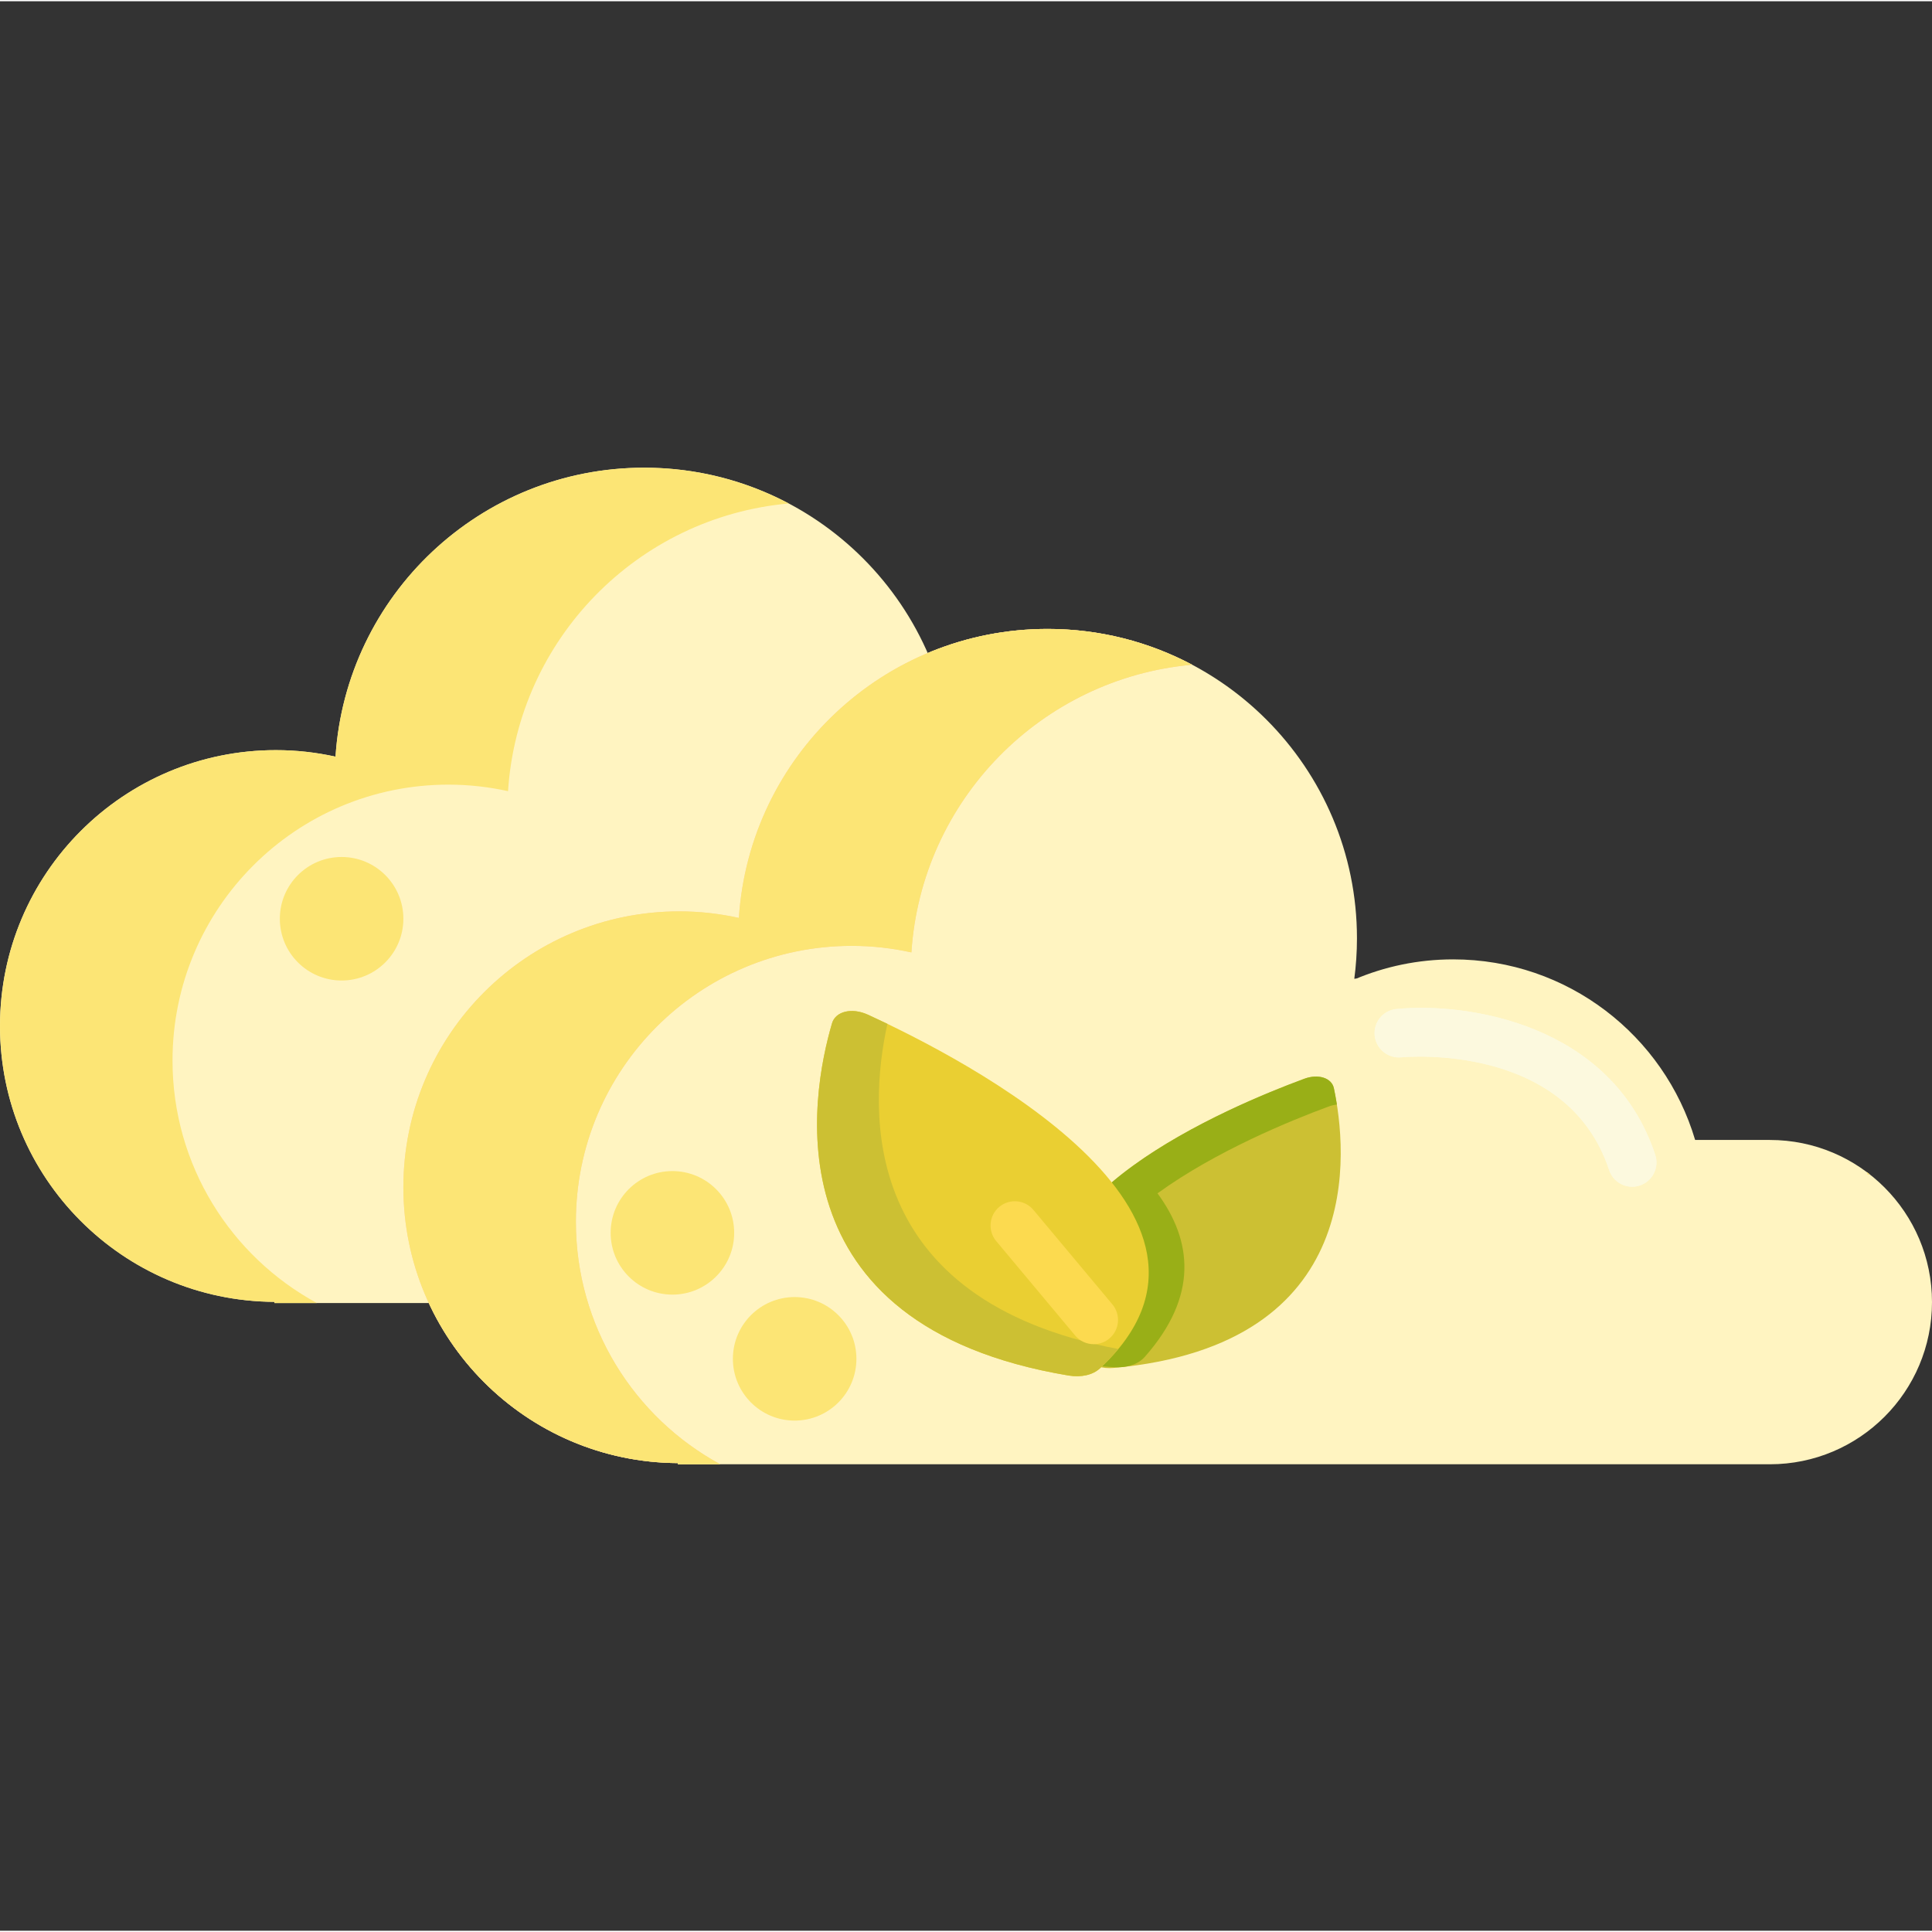 <svg height="477pt" viewBox="0 -115 477.619 477" width="477pt" xmlns="http://www.w3.org/2000/svg"><rect x="0" y="-115" width="477.619" height="477" fill="#333333" stroke="none"/><path d="m337.812 126.641h-18.469c-7.656-25.809-31.535-44.641-59.828-44.641-8.68 0-16.941 1.777-24.453 4.977.445-3.332.676-6.73.676-10.184 0-42.242-34.242-76.484-76.48-76.484-40.543 0-73.715 31.551-76.312 71.438-4.75-1.047-9.68-1.613-14.742-1.613-37.668 0-68.203 30.535-68.203 68.199 0 37.547 30.344 68 67.848 68.195v.293h269.965c22.141 0 40.09-17.949 40.09-40.09-.004-22.141-17.949-40.09-40.09-40.09zm0 0" fill="#fff4c1"/><path d="m361.992 135.168h.523c-.234-.18-.461-.371-.699-.551.055.188.121.367.176.551zm0 0" fill="#fce575"/><path d="m78.34 206.82c-21.258-11.547-35.691-34.062-35.691-59.957 0-37.668 30.535-68.199 68.203-68.199 5.062 0 9.992.566 14.742 1.613 2.445-37.594 32.055-67.77 69.395-71.117-10.664-5.645-22.824-8.848-35.73-8.848-40.547 0-73.715 31.551-76.316 71.438-4.746-1.047-9.676-1.617-14.742-1.617-37.664 0-68.199 30.535-68.199 68.203 0 37.547 30.344 68 67.848 68.191v.293zm0 0" fill="#fce575"/><path d="m437.531 166.504h-18.469c-7.656-25.809-31.535-44.641-59.828-44.641-8.68 0-16.941 1.773-24.453 4.977.445-3.332.68-6.73.68-10.184 0-42.242-34.242-76.484-76.484-76.484-40.543 0-73.715 31.551-76.312 71.438-4.75-1.047-9.68-1.617-14.742-1.617-37.668 0-68.203 30.535-68.203 68.203 0 37.547 30.344 68 67.848 68.191v.293h269.965c22.141 0 40.086-17.949 40.086-40.09s-17.945-40.086-40.086-40.086zm0 0" fill="#fff4c1"/><path d="m461.711 175.031h.523c-.234-.184-.461-.371-.699-.551.055.184.121.367.176.551zm0 0" fill="#ffd59a"/><path d="m178.059 246.68c-21.258-11.547-35.691-34.062-35.691-59.953 0-37.668 30.535-68.203 68.203-68.203 5.062 0 9.992.57 14.742 1.617 2.449-37.594 32.055-67.77 69.398-71.117-10.668-5.648-22.828-8.852-35.734-8.852-40.547 0-73.715 31.551-76.316 71.441-4.746-1.047-9.676-1.617-14.738-1.617-37.668 0-68.203 30.535-68.203 68.199 0 37.551 30.344 68 67.848 68.195v.293h10.492zm0 0" fill="#ffd59a"/><path d="m181.5 189.469c0 8.434-6.836 15.27-15.27 15.27-8.434 0-15.27-6.836-15.27-15.27s6.836-15.27 15.27-15.27c8.434 0 15.27 6.836 15.27 15.27zm0 0" fill="#fce575"/><path d="m211.719 220.613c0 8.434-6.84 15.27-15.27 15.27-8.434 0-15.27-6.836-15.27-15.27 0-8.434 6.836-15.27 15.27-15.27 8.43 0 15.27 6.836 15.27 15.27zm0 0" fill="#fce575"/><path d="m403.504 178.07c-2.52 0-4.863-1.598-5.695-4.117-10.383-31.398-49.758-28.035-51.426-27.875-3.301.301-6.227-2.102-6.543-5.398-.32-3.293 2.082-6.223 5.375-6.547 17.441-1.719 53.254 3.602 63.984 36.051 1.039 3.145-.668 6.539-3.812 7.578-.625.211-1.262.309-1.883.309zm0 0" fill="#fcf9de"/><path d="m461.711 175.031h.523c-.234-.184-.461-.371-.699-.551.055.184.121.367.176.551zm0 0" fill="#fce575"/><path d="m178.059 246.68c-21.258-11.547-35.691-34.062-35.691-59.953 0-37.668 30.535-68.203 68.203-68.203 5.062 0 9.992.57 14.742 1.617 2.449-37.594 32.055-67.77 69.398-71.117-10.668-5.648-22.828-8.852-35.734-8.852-40.547 0-73.715 31.551-76.316 71.441-4.746-1.047-9.676-1.617-14.738-1.617-37.668 0-68.203 30.535-68.203 68.199 0 37.551 30.344 68 67.848 68.195v.293h10.492zm0 0" fill="#fce575"/><path d="m403.504 178.07c-2.52 0-4.863-1.598-5.695-4.117-10.383-31.398-49.758-28.035-51.426-27.875-3.301.301-6.227-2.102-6.543-5.398-.32-3.293 2.082-6.223 5.375-6.547 17.441-1.719 53.254 3.602 63.984 36.051 1.039 3.145-.668 6.539-3.812 7.578-.625.211-1.262.309-1.883.309zm0 0" fill="#fcf9de"/><path d="m99.719 111.82c0 8.43-6.836 15.266-15.27 15.266-8.434 0-15.27-6.836-15.27-15.266 0-8.434 6.836-15.27 15.27-15.27 8.434 0 15.27 6.836 15.27 15.27zm0 0" fill="#fce575"/><path d="m275.289 222.867c62.922-5.672 57.68-54.039 54.465-69.152-.543-2.551-3.852-3.613-7.293-2.344-20.793 7.664-85.375 35.051-53.617 69.504 1.391 1.508 3.758 2.238 6.445 1.992zm0 0" fill="#ccc033"/><path d="m330.496 157.754c-.238-1.52-.496-2.879-.742-4.039-.543-2.551-3.852-3.613-7.293-2.344-9.445 3.48-27.926 11.035-42.309 21.469-.262.191-.52.379-.777.57-.035.027-.07.051-.105.078-.223.168-.449.336-.668.504-.051.035-.098.07-.145.105-.207.16-.414.316-.621.477-.055.043-.113.09-.172.133-.195.152-.391.305-.586.457-.059.047-.117.094-.176.141-.195.156-.387.312-.578.465-.059.047-.113.094-.172.141-.195.156-.391.316-.582.477-.051.043-.102.086-.148.125-.207.172-.406.344-.609.516-.039.031-.078.062-.113.098-.234.195-.465.395-.691.594-.004.008-.012.012-.016.016-.719.629-1.418 1.27-2.094 1.914-.027.027-.055.055-.082.078-.191.184-.383.367-.57.551-.047.051-.094.098-.145.145-.164.164-.332.328-.496.496-.055.055-.113.113-.168.172-.152.156-.305.312-.453.469-.062.066-.125.129-.184.195-.145.152-.289.305-.434.457-.059.066-.121.133-.184.199-.141.156-.281.309-.418.461-.059.066-.117.133-.176.199-.141.156-.277.312-.414.473-.055.062-.109.125-.164.191-.145.164-.281.332-.422.496-.043.055-.094.113-.137.168-.16.191-.316.387-.473.578-.02.031-.043.059-.066.09-.363.457-.715.918-1.055 1.383-.004.008-.008.016-.016.023-.156.219-.312.438-.465.656-.039.055-.074.109-.113.164-.117.172-.238.348-.355.523-.047.07-.09.141-.137.211-.105.16-.207.32-.309.48-.051.078-.098.156-.148.234-.094.156-.188.309-.281.461-.051.086-.098.168-.148.25-.086.152-.176.305-.258.453-.051.086-.098.172-.145.258-.086.152-.168.301-.246.453-.047.086-.094.172-.137.258-.082.156-.16.312-.238.465-.039.082-.082.164-.121.246-.078.164-.156.328-.23.492-.035.078-.074.152-.105.227-.086.184-.164.367-.242.551-.023.059-.051.113-.074.172-.203.484-.391.973-.566 1.469-.016.047-.031.09-.047.137-.066.199-.133.395-.195.594-.023.074-.047.152-.07.23-.051.168-.102.336-.148.504-.027.09-.047.18-.074.27-.039.156-.082.312-.121.473-.023.094-.047.191-.07.289-.035.152-.07.305-.102.457-.02.098-.039.199-.059.297-.031.152-.059.301-.086.453-.02.102-.035.203-.055.305-.023.152-.047.301-.066.453-.016.102-.027.203-.043.305-.02.152-.035.305-.051.461-.012.098-.023.199-.031.297-.016.16-.027.324-.039.484-.004.094-.012.188-.02.277-.008.18-.016.359-.02.543 0 .074-.004.148-.008.223-.008.516 0 1.031.027 1.551.004.07.012.145.016.219.012.184.023.371.043.559.008.094.02.191.027.285.02.164.035.328.059.492.012.105.027.211.043.316.02.156.043.312.07.469.02.109.039.219.059.328.027.156.055.309.086.461.023.113.047.227.074.336.031.152.066.305.105.461.027.109.055.223.082.336.043.156.082.309.125.465.031.109.066.223.098.336.047.156.098.312.145.469.035.113.07.223.109.332.055.164.113.328.172.488.035.105.074.211.113.316.066.18.137.363.211.543.035.09.066.176.102.262.109.262.223.523.34.789.004.008.008.016.012.023.121.27.25.539.383.812.043.086.09.176.133.262.094.184.188.371.285.555.055.105.117.211.176.32.09.164.18.332.277.5.066.113.133.227.199.34.094.16.191.32.289.484.07.117.145.234.223.355.098.156.195.312.301.473.078.117.156.238.238.359.105.156.215.316.32.473.086.117.168.238.254.359.113.16.23.32.348.48.086.117.176.234.266.355.121.164.246.324.371.488.094.117.184.234.277.352.133.168.273.34.41.508.094.109.18.223.273.332.156.188.32.375.484.562.078.094.156.188.238.281.246.281.5.562.758.844.125.133.258.258.398.379.062.051.129.105.191.156.074.055.148.113.223.164.09.066.184.129.277.188.043.027.086.051.129.074.293.176.598.336.93.469 1.426.145 2.879.273 4.371.375.668.047 1.309.031 1.934-.02.203-.02.414-.039.613-.062 2.117-.285 3.91-1.125 5.082-2.449 13.324-15.066 11.77-28.73 3.168-40.453 14.379-10.43 32.848-17.977 42.289-21.457.699-.258 1.391-.418 2.051-.488zm0 0" fill="#99af17"/><path d="m264.109 224.734c-74.215-12.438-63.609-69.41-58.422-87.07.879-2.98 4.902-3.941 8.875-2.125 24 10.988 98.227 49.367 57.383 87.414-1.785 1.664-4.66 2.312-7.836 1.781zm0 0" fill="#eacf32"/><path d="m219.383 137.805c-1.766-.848-3.383-1.605-4.82-2.266-3.973-1.816-7.996-.855-8.875 2.125-5.188 17.66-15.793 74.633 58.422 87.07 3.176.531 6.051-.117 7.836-1.781 1.707-1.59 3.207-3.18 4.523-4.766-64.043-12.109-61.887-58.59-57.086-80.383zm0 0" fill="#ccc033"/><path d="m270.398 216.996c-1.719 0-3.422-.73-4.609-2.148l-19.512-23.34c-2.125-2.543-1.785-6.328.754-8.453 2.543-2.125 6.328-1.789 8.453.754l19.512 23.34c2.125 2.543 1.789 6.324-.754 8.453-1.121.938-2.488 1.395-3.844 1.395zm0 0" fill="#fcda4f"/></svg>